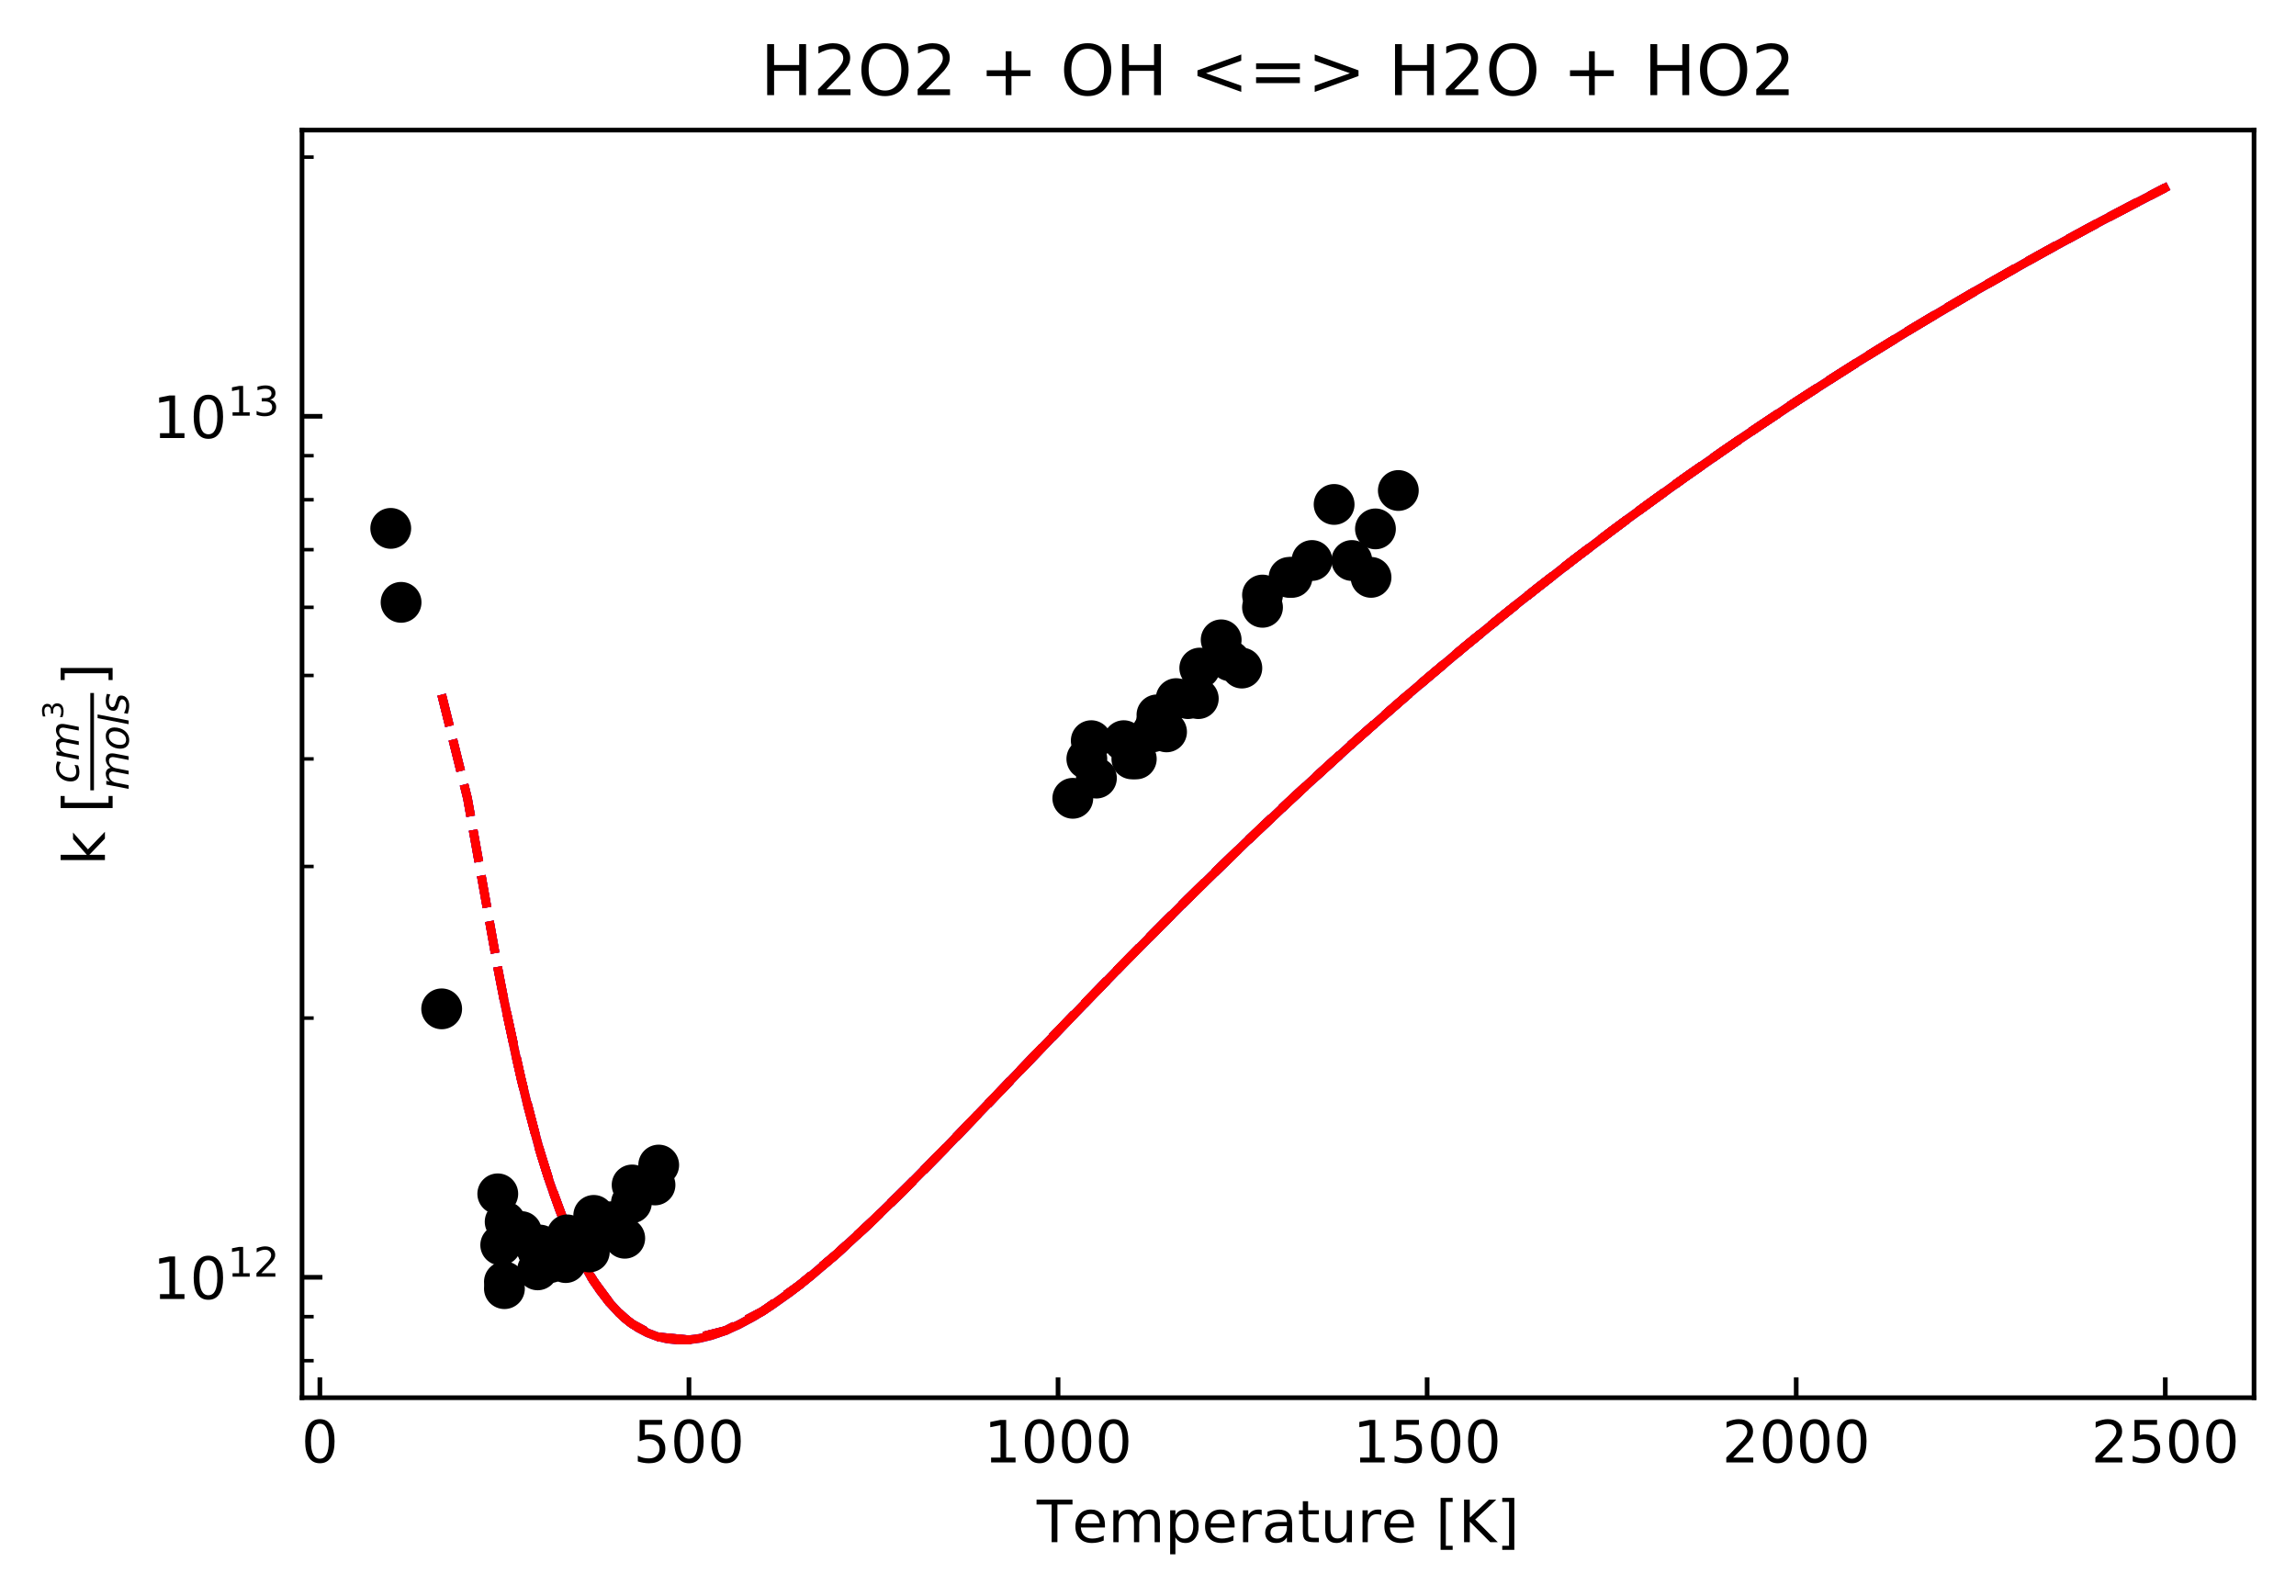 <?xml version="1.0" encoding="utf-8" standalone="no"?>
<!DOCTYPE svg PUBLIC "-//W3C//DTD SVG 1.1//EN"
  "http://www.w3.org/Graphics/SVG/1.1/DTD/svg11.dtd">
<!-- Created with matplotlib (https://matplotlib.org/) -->
<svg height="273.814pt" version="1.1" viewBox="0 0 393.8 273.814" width="393.8pt" xmlns="http://www.w3.org/2000/svg" xmlns:xlink="http://www.w3.org/1999/xlink">
 <defs>
  <style type="text/css">
*{stroke-linecap:butt;stroke-linejoin:round;}
  </style>
 </defs>
 <g id="figure_1">
  <g id="patch_1">
   <path d="M 0 273.814 
L 393.8 273.814 
L 393.8 0 
L 0 0 
z
" style="fill:#ffffff;"/>
  </g>
  <g id="axes_1">
   <g id="patch_2">
    <path d="M 51.8 239.758 
L 386.6 239.758 
L 386.6 22.318 
L 51.8 22.318 
z
" style="fill:#ffffff;"/>
   </g>
   <g id="matplotlib.axis_1">
    <g id="xtick_1">
     <g id="line2d_1">
      <defs>
       <path d="M 0 0 
L 0 -3.5 
" id="m311d102922" style="stroke:#000000;stroke-width:0.8;"/>
      </defs>
      <g>
       <use style="stroke:#000000;stroke-width:0.8;" x="54.864" xlink:href="#m311d102922" y="239.758"/>
      </g>
     </g>
     <g id="text_1">
      <!-- 0 -->
      <defs>
       <path d="M 31.781 66.406 
Q 24.172 66.406 20.328 58.906 
Q 16.5 51.422 16.5 36.375 
Q 16.5 21.391 20.328 13.891 
Q 24.172 6.391 31.781 6.391 
Q 39.453 6.391 43.281 13.891 
Q 47.125 21.391 47.125 36.375 
Q 47.125 51.422 43.281 58.906 
Q 39.453 66.406 31.781 66.406 
z
M 31.781 74.219 
Q 44.047 74.219 50.516 64.516 
Q 56.984 54.828 56.984 36.375 
Q 56.984 17.969 50.516 8.266 
Q 44.047 -1.422 31.781 -1.422 
Q 19.531 -1.422 13.062 8.266 
Q 6.594 17.969 6.594 36.375 
Q 6.594 54.828 13.062 64.516 
Q 19.531 74.219 31.781 74.219 
z
" id="DejaVuSans-48"/>
      </defs>
      <g transform="translate(51.683 250.857)scale(0.1 -0.1)">
       <use xlink:href="#DejaVuSans-48"/>
      </g>
     </g>
    </g>
    <g id="xtick_2">
     <g id="line2d_2">
      <g>
       <use style="stroke:#000000;stroke-width:0.8;" x="118.167" xlink:href="#m311d102922" y="239.758"/>
      </g>
     </g>
     <g id="text_2">
      <!-- 500 -->
      <defs>
       <path d="M 10.797 72.906 
L 49.516 72.906 
L 49.516 64.594 
L 19.828 64.594 
L 19.828 46.734 
Q 21.969 47.469 24.109 47.828 
Q 26.266 48.188 28.422 48.188 
Q 40.625 48.188 47.75 41.5 
Q 54.891 34.812 54.891 23.391 
Q 54.891 11.625 47.562 5.094 
Q 40.234 -1.422 26.906 -1.422 
Q 22.312 -1.422 17.547 -0.641 
Q 12.797 0.141 7.719 1.703 
L 7.719 11.625 
Q 12.109 9.234 16.797 8.062 
Q 21.484 6.891 26.703 6.891 
Q 35.156 6.891 40.078 11.328 
Q 45.016 15.766 45.016 23.391 
Q 45.016 31 40.078 35.438 
Q 35.156 39.891 26.703 39.891 
Q 22.75 39.891 18.812 39.016 
Q 14.891 38.141 10.797 36.281 
z
" id="DejaVuSans-53"/>
      </defs>
      <g transform="translate(108.624 250.857)scale(0.1 -0.1)">
       <use xlink:href="#DejaVuSans-53"/>
       <use x="63.623" xlink:href="#DejaVuSans-48"/>
       <use x="127.246" xlink:href="#DejaVuSans-48"/>
      </g>
     </g>
    </g>
    <g id="xtick_3">
     <g id="line2d_3">
      <g>
       <use style="stroke:#000000;stroke-width:0.8;" x="181.471" xlink:href="#m311d102922" y="239.758"/>
      </g>
     </g>
     <g id="text_3">
      <!-- 1000 -->
      <defs>
       <path d="M 12.406 8.297 
L 28.516 8.297 
L 28.516 63.922 
L 10.984 60.406 
L 10.984 69.391 
L 28.422 72.906 
L 38.281 72.906 
L 38.281 8.297 
L 54.391 8.297 
L 54.391 0 
L 12.406 0 
z
" id="DejaVuSans-49"/>
      </defs>
      <g transform="translate(168.746 250.857)scale(0.1 -0.1)">
       <use xlink:href="#DejaVuSans-49"/>
       <use x="63.623" xlink:href="#DejaVuSans-48"/>
       <use x="127.246" xlink:href="#DejaVuSans-48"/>
       <use x="190.869" xlink:href="#DejaVuSans-48"/>
      </g>
     </g>
    </g>
    <g id="xtick_4">
     <g id="line2d_4">
      <g>
       <use style="stroke:#000000;stroke-width:0.8;" x="244.775" xlink:href="#m311d102922" y="239.758"/>
      </g>
     </g>
     <g id="text_4">
      <!-- 1500 -->
      <g transform="translate(232.05 250.857)scale(0.1 -0.1)">
       <use xlink:href="#DejaVuSans-49"/>
       <use x="63.623" xlink:href="#DejaVuSans-53"/>
       <use x="127.246" xlink:href="#DejaVuSans-48"/>
       <use x="190.869" xlink:href="#DejaVuSans-48"/>
      </g>
     </g>
    </g>
    <g id="xtick_5">
     <g id="line2d_5">
      <g>
       <use style="stroke:#000000;stroke-width:0.8;" x="308.078" xlink:href="#m311d102922" y="239.758"/>
      </g>
     </g>
     <g id="text_5">
      <!-- 2000 -->
      <defs>
       <path d="M 19.188 8.297 
L 53.609 8.297 
L 53.609 0 
L 7.328 0 
L 7.328 8.297 
Q 12.938 14.109 22.625 23.891 
Q 32.328 33.688 34.812 36.531 
Q 39.547 41.844 41.422 45.531 
Q 43.312 49.219 43.312 52.781 
Q 43.312 58.594 39.234 62.25 
Q 35.156 65.922 28.609 65.922 
Q 23.969 65.922 18.812 64.312 
Q 13.672 62.703 7.812 59.422 
L 7.812 69.391 
Q 13.766 71.781 18.938 73 
Q 24.125 74.219 28.422 74.219 
Q 39.75 74.219 46.484 68.547 
Q 53.219 62.891 53.219 53.422 
Q 53.219 48.922 51.531 44.891 
Q 49.859 40.875 45.406 35.406 
Q 44.188 33.984 37.641 27.219 
Q 31.109 20.453 19.188 8.297 
z
" id="DejaVuSans-50"/>
      </defs>
      <g transform="translate(295.353 250.857)scale(0.1 -0.1)">
       <use xlink:href="#DejaVuSans-50"/>
       <use x="63.623" xlink:href="#DejaVuSans-48"/>
       <use x="127.246" xlink:href="#DejaVuSans-48"/>
       <use x="190.869" xlink:href="#DejaVuSans-48"/>
      </g>
     </g>
    </g>
    <g id="xtick_6">
     <g id="line2d_6">
      <g>
       <use style="stroke:#000000;stroke-width:0.8;" x="371.382" xlink:href="#m311d102922" y="239.758"/>
      </g>
     </g>
     <g id="text_6">
      <!-- 2500 -->
      <g transform="translate(358.657 250.857)scale(0.1 -0.1)">
       <use xlink:href="#DejaVuSans-50"/>
       <use x="63.623" xlink:href="#DejaVuSans-53"/>
       <use x="127.246" xlink:href="#DejaVuSans-48"/>
       <use x="190.869" xlink:href="#DejaVuSans-48"/>
      </g>
     </g>
    </g>
    <g id="text_7">
     <!-- Temperature [K] -->
     <defs>
      <path d="M -0.297 72.906 
L 61.375 72.906 
L 61.375 64.594 
L 35.5 64.594 
L 35.5 0 
L 25.594 0 
L 25.594 64.594 
L -0.297 64.594 
z
" id="DejaVuSans-84"/>
      <path d="M 56.203 29.594 
L 56.203 25.203 
L 14.891 25.203 
Q 15.484 15.922 20.484 11.062 
Q 25.484 6.203 34.422 6.203 
Q 39.594 6.203 44.453 7.469 
Q 49.312 8.734 54.109 11.281 
L 54.109 2.781 
Q 49.266 0.734 44.188 -0.344 
Q 39.109 -1.422 33.891 -1.422 
Q 20.797 -1.422 13.156 6.188 
Q 5.516 13.812 5.516 26.812 
Q 5.516 40.234 12.766 48.109 
Q 20.016 56 32.328 56 
Q 43.359 56 49.781 48.891 
Q 56.203 41.797 56.203 29.594 
z
M 47.219 32.234 
Q 47.125 39.594 43.094 43.984 
Q 39.062 48.391 32.422 48.391 
Q 24.906 48.391 20.391 44.141 
Q 15.875 39.891 15.188 32.172 
z
" id="DejaVuSans-101"/>
      <path d="M 52 44.188 
Q 55.375 50.25 60.062 53.125 
Q 64.75 56 71.094 56 
Q 79.641 56 84.281 50.016 
Q 88.922 44.047 88.922 33.016 
L 88.922 0 
L 79.891 0 
L 79.891 32.719 
Q 79.891 40.578 77.094 44.375 
Q 74.312 48.188 68.609 48.188 
Q 61.625 48.188 57.562 43.547 
Q 53.516 38.922 53.516 30.906 
L 53.516 0 
L 44.484 0 
L 44.484 32.719 
Q 44.484 40.625 41.703 44.406 
Q 38.922 48.188 33.109 48.188 
Q 26.219 48.188 22.156 43.531 
Q 18.109 38.875 18.109 30.906 
L 18.109 0 
L 9.078 0 
L 9.078 54.688 
L 18.109 54.688 
L 18.109 46.188 
Q 21.188 51.219 25.484 53.609 
Q 29.781 56 35.688 56 
Q 41.656 56 45.828 52.969 
Q 50 49.953 52 44.188 
z
" id="DejaVuSans-109"/>
      <path d="M 18.109 8.203 
L 18.109 -20.797 
L 9.078 -20.797 
L 9.078 54.688 
L 18.109 54.688 
L 18.109 46.391 
Q 20.953 51.266 25.266 53.625 
Q 29.594 56 35.594 56 
Q 45.562 56 51.781 48.094 
Q 58.016 40.188 58.016 27.297 
Q 58.016 14.406 51.781 6.484 
Q 45.562 -1.422 35.594 -1.422 
Q 29.594 -1.422 25.266 0.953 
Q 20.953 3.328 18.109 8.203 
z
M 48.688 27.297 
Q 48.688 37.203 44.609 42.844 
Q 40.531 48.484 33.406 48.484 
Q 26.266 48.484 22.188 42.844 
Q 18.109 37.203 18.109 27.297 
Q 18.109 17.391 22.188 11.75 
Q 26.266 6.109 33.406 6.109 
Q 40.531 6.109 44.609 11.75 
Q 48.688 17.391 48.688 27.297 
z
" id="DejaVuSans-112"/>
      <path d="M 41.109 46.297 
Q 39.594 47.172 37.812 47.578 
Q 36.031 48 33.891 48 
Q 26.266 48 22.188 43.047 
Q 18.109 38.094 18.109 28.812 
L 18.109 0 
L 9.078 0 
L 9.078 54.688 
L 18.109 54.688 
L 18.109 46.188 
Q 20.953 51.172 25.484 53.578 
Q 30.031 56 36.531 56 
Q 37.453 56 38.578 55.875 
Q 39.703 55.766 41.062 55.516 
z
" id="DejaVuSans-114"/>
      <path d="M 34.281 27.484 
Q 23.391 27.484 19.188 25 
Q 14.984 22.516 14.984 16.5 
Q 14.984 11.719 18.141 8.906 
Q 21.297 6.109 26.703 6.109 
Q 34.188 6.109 38.703 11.406 
Q 43.219 16.703 43.219 25.484 
L 43.219 27.484 
z
M 52.203 31.203 
L 52.203 0 
L 43.219 0 
L 43.219 8.297 
Q 40.141 3.328 35.547 0.953 
Q 30.953 -1.422 24.312 -1.422 
Q 15.922 -1.422 10.953 3.297 
Q 6 8.016 6 15.922 
Q 6 25.141 12.172 29.828 
Q 18.359 34.516 30.609 34.516 
L 43.219 34.516 
L 43.219 35.406 
Q 43.219 41.609 39.141 45 
Q 35.062 48.391 27.688 48.391 
Q 23 48.391 18.547 47.266 
Q 14.109 46.141 10.016 43.891 
L 10.016 52.203 
Q 14.938 54.109 19.578 55.047 
Q 24.219 56 28.609 56 
Q 40.484 56 46.344 49.844 
Q 52.203 43.703 52.203 31.203 
z
" id="DejaVuSans-97"/>
      <path d="M 18.312 70.219 
L 18.312 54.688 
L 36.812 54.688 
L 36.812 47.703 
L 18.312 47.703 
L 18.312 18.016 
Q 18.312 11.328 20.141 9.422 
Q 21.969 7.516 27.594 7.516 
L 36.812 7.516 
L 36.812 0 
L 27.594 0 
Q 17.188 0 13.234 3.875 
Q 9.281 7.766 9.281 18.016 
L 9.281 47.703 
L 2.688 47.703 
L 2.688 54.688 
L 9.281 54.688 
L 9.281 70.219 
z
" id="DejaVuSans-116"/>
      <path d="M 8.5 21.578 
L 8.5 54.688 
L 17.484 54.688 
L 17.484 21.922 
Q 17.484 14.156 20.5 10.266 
Q 23.531 6.391 29.594 6.391 
Q 36.859 6.391 41.078 11.031 
Q 45.312 15.672 45.312 23.688 
L 45.312 54.688 
L 54.297 54.688 
L 54.297 0 
L 45.312 0 
L 45.312 8.406 
Q 42.047 3.422 37.719 1 
Q 33.406 -1.422 27.688 -1.422 
Q 18.266 -1.422 13.375 4.438 
Q 8.5 10.297 8.5 21.578 
z
M 31.109 56 
z
" id="DejaVuSans-117"/>
      <path id="DejaVuSans-32"/>
      <path d="M 8.594 75.984 
L 29.297 75.984 
L 29.297 69 
L 17.578 69 
L 17.578 -6.203 
L 29.297 -6.203 
L 29.297 -13.188 
L 8.594 -13.188 
z
" id="DejaVuSans-91"/>
      <path d="M 9.812 72.906 
L 19.672 72.906 
L 19.672 42.094 
L 52.391 72.906 
L 65.094 72.906 
L 28.906 38.922 
L 67.672 0 
L 54.688 0 
L 19.672 35.109 
L 19.672 0 
L 9.812 0 
z
" id="DejaVuSans-75"/>
      <path d="M 30.422 75.984 
L 30.422 -13.188 
L 9.719 -13.188 
L 9.719 -6.203 
L 21.391 -6.203 
L 21.391 69 
L 9.719 69 
L 9.719 75.984 
z
" id="DejaVuSans-93"/>
     </defs>
     <g transform="translate(177.813 264.535)scale(0.1 -0.1)">
      <use xlink:href="#DejaVuSans-84"/>
      <use x="60.818" xlink:href="#DejaVuSans-101"/>
      <use x="122.342" xlink:href="#DejaVuSans-109"/>
      <use x="219.754" xlink:href="#DejaVuSans-112"/>
      <use x="283.23" xlink:href="#DejaVuSans-101"/>
      <use x="344.754" xlink:href="#DejaVuSans-114"/>
      <use x="385.867" xlink:href="#DejaVuSans-97"/>
      <use x="447.146" xlink:href="#DejaVuSans-116"/>
      <use x="486.355" xlink:href="#DejaVuSans-117"/>
      <use x="549.734" xlink:href="#DejaVuSans-114"/>
      <use x="590.816" xlink:href="#DejaVuSans-101"/>
      <use x="652.34" xlink:href="#DejaVuSans-32"/>
      <use x="684.127" xlink:href="#DejaVuSans-91"/>
      <use x="723.141" xlink:href="#DejaVuSans-75"/>
      <use x="788.717" xlink:href="#DejaVuSans-93"/>
     </g>
    </g>
   </g>
   <g id="matplotlib.axis_2">
    <g id="ytick_1">
     <g id="line2d_7">
      <defs>
       <path d="M 0 0 
L 3.5 0 
" id="mb0c12d0e7c" style="stroke:#000000;stroke-width:0.8;"/>
      </defs>
      <g>
       <use style="stroke:#000000;stroke-width:0.8;" x="51.8" xlink:href="#mb0c12d0e7c" y="219.096"/>
      </g>
     </g>
     <g id="text_8">
      <!-- $\mathdefault{10^{12}}$ -->
      <g transform="translate(26.2 222.895)scale(0.1 -0.1)">
       <use transform="translate(0 0.766)" xlink:href="#DejaVuSans-49"/>
       <use transform="translate(63.623 0.766)" xlink:href="#DejaVuSans-48"/>
       <use transform="translate(128.203 39.047)scale(0.7)" xlink:href="#DejaVuSans-49"/>
       <use transform="translate(172.739 39.047)scale(0.7)" xlink:href="#DejaVuSans-50"/>
      </g>
     </g>
    </g>
    <g id="ytick_2">
     <g id="line2d_8">
      <g>
       <use style="stroke:#000000;stroke-width:0.8;" x="51.8" xlink:href="#mb0c12d0e7c" y="71.41"/>
      </g>
     </g>
     <g id="text_9">
      <!-- $\mathdefault{10^{13}}$ -->
      <defs>
       <path d="M 40.578 39.312 
Q 47.656 37.797 51.625 33 
Q 55.609 28.219 55.609 21.188 
Q 55.609 10.406 48.188 4.484 
Q 40.766 -1.422 27.094 -1.422 
Q 22.516 -1.422 17.656 -0.516 
Q 12.797 0.391 7.625 2.203 
L 7.625 11.719 
Q 11.719 9.328 16.594 8.109 
Q 21.484 6.891 26.812 6.891 
Q 36.078 6.891 40.938 10.547 
Q 45.797 14.203 45.797 21.188 
Q 45.797 27.641 41.281 31.266 
Q 36.766 34.906 28.719 34.906 
L 20.219 34.906 
L 20.219 43.016 
L 29.109 43.016 
Q 36.375 43.016 40.234 45.922 
Q 44.094 48.828 44.094 54.297 
Q 44.094 59.906 40.109 62.906 
Q 36.141 65.922 28.719 65.922 
Q 24.656 65.922 20.016 65.031 
Q 15.375 64.156 9.812 62.312 
L 9.812 71.094 
Q 15.438 72.656 20.344 73.438 
Q 25.25 74.219 29.594 74.219 
Q 40.828 74.219 47.359 69.109 
Q 53.906 64.016 53.906 55.328 
Q 53.906 49.266 50.438 45.094 
Q 46.969 40.922 40.578 39.312 
z
" id="DejaVuSans-51"/>
      </defs>
      <g transform="translate(26.2 75.21)scale(0.1 -0.1)">
       <use transform="translate(0 0.766)" xlink:href="#DejaVuSans-49"/>
       <use transform="translate(63.623 0.766)" xlink:href="#DejaVuSans-48"/>
       <use transform="translate(128.203 39.047)scale(0.7)" xlink:href="#DejaVuSans-49"/>
       <use transform="translate(172.739 39.047)scale(0.7)" xlink:href="#DejaVuSans-51"/>
      </g>
     </g>
    </g>
    <g id="ytick_3">
     <g id="line2d_9">
      <defs>
       <path d="M 0 0 
L 2 0 
" id="m073482a9e8" style="stroke:#000000;stroke-width:0.6;"/>
      </defs>
      <g>
       <use style="stroke:#000000;stroke-width:0.6;" x="51.8" xlink:href="#m073482a9e8" y="233.408"/>
      </g>
     </g>
    </g>
    <g id="ytick_4">
     <g id="line2d_10">
      <g>
       <use style="stroke:#000000;stroke-width:0.6;" x="51.8" xlink:href="#m073482a9e8" y="225.853"/>
      </g>
     </g>
    </g>
    <g id="ytick_5">
     <g id="line2d_11">
      <g>
       <use style="stroke:#000000;stroke-width:0.6;" x="51.8" xlink:href="#m073482a9e8" y="174.638"/>
      </g>
     </g>
    </g>
    <g id="ytick_6">
     <g id="line2d_12">
      <g>
       <use style="stroke:#000000;stroke-width:0.6;" x="51.8" xlink:href="#m073482a9e8" y="148.632"/>
      </g>
     </g>
    </g>
    <g id="ytick_7">
     <g id="line2d_13">
      <g>
       <use style="stroke:#000000;stroke-width:0.6;" x="51.8" xlink:href="#m073482a9e8" y="130.18"/>
      </g>
     </g>
    </g>
    <g id="ytick_8">
     <g id="line2d_14">
      <g>
       <use style="stroke:#000000;stroke-width:0.6;" x="51.8" xlink:href="#m073482a9e8" y="115.868"/>
      </g>
     </g>
    </g>
    <g id="ytick_9">
     <g id="line2d_15">
      <g>
       <use style="stroke:#000000;stroke-width:0.6;" x="51.8" xlink:href="#m073482a9e8" y="104.174"/>
      </g>
     </g>
    </g>
    <g id="ytick_10">
     <g id="line2d_16">
      <g>
       <use style="stroke:#000000;stroke-width:0.6;" x="51.8" xlink:href="#m073482a9e8" y="94.287"/>
      </g>
     </g>
    </g>
    <g id="ytick_11">
     <g id="line2d_17">
      <g>
       <use style="stroke:#000000;stroke-width:0.6;" x="51.8" xlink:href="#m073482a9e8" y="85.723"/>
      </g>
     </g>
    </g>
    <g id="ytick_12">
     <g id="line2d_18">
      <g>
       <use style="stroke:#000000;stroke-width:0.6;" x="51.8" xlink:href="#m073482a9e8" y="78.168"/>
      </g>
     </g>
    </g>
    <g id="ytick_13">
     <g id="line2d_19">
      <g>
       <use style="stroke:#000000;stroke-width:0.6;" x="51.8" xlink:href="#m073482a9e8" y="26.953"/>
      </g>
     </g>
    </g>
    <g id="text_10">
     <!-- k [$\frac{cm^3}{{mol s}}$] -->
     <defs>
      <path d="M 9.078 75.984 
L 18.109 75.984 
L 18.109 31.109 
L 44.922 54.688 
L 56.391 54.688 
L 27.391 29.109 
L 57.625 0 
L 45.906 0 
L 18.109 26.703 
L 18.109 0 
L 9.078 0 
z
" id="DejaVuSans-107"/>
      <path d="M 53.609 52.594 
L 51.812 43.703 
Q 48.578 46.047 44.938 47.219 
Q 41.312 48.391 37.406 48.391 
Q 33.109 48.391 29.219 46.875 
Q 25.344 45.359 22.703 42.578 
Q 18.5 38.328 16.203 32.609 
Q 13.922 26.906 13.922 20.797 
Q 13.922 13.422 17.609 9.812 
Q 21.297 6.203 28.812 6.203 
Q 32.516 6.203 36.688 7.328 
Q 40.875 8.453 45.406 10.688 
L 43.703 1.812 
Q 39.797 0.203 35.672 -0.609 
Q 31.547 -1.422 27.203 -1.422 
Q 16.312 -1.422 10.453 4.016 
Q 4.594 9.469 4.594 19.578 
Q 4.594 28.078 7.641 35.234 
Q 10.688 42.391 16.703 48.094 
Q 20.797 52 26.312 54 
Q 31.844 56 38.375 56 
Q 42.188 56 45.938 55.141 
Q 49.703 54.297 53.609 52.594 
z
" id="DejaVuSans-Oblique-99"/>
      <path d="M 89.797 33.016 
L 83.406 0 
L 74.422 0 
L 80.719 32.719 
Q 81.109 34.812 81.297 36.328 
Q 81.5 37.844 81.5 38.922 
Q 81.5 43.312 79.047 45.75 
Q 76.609 48.188 72.219 48.188 
Q 65.672 48.188 60.547 43.281 
Q 55.422 38.375 53.906 30.516 
L 47.906 0 
L 38.922 0 
L 45.312 32.719 
Q 45.703 34.516 45.891 36.047 
Q 46.094 37.594 46.094 38.812 
Q 46.094 43.266 43.656 45.719 
Q 41.219 48.188 36.922 48.188 
Q 30.281 48.188 25.141 43.281 
Q 20.016 38.375 18.5 30.516 
L 12.5 0 
L 3.516 0 
L 14.203 54.688 
L 23.188 54.688 
L 21.484 46.188 
Q 25.141 50.984 30.047 53.484 
Q 34.969 56 40.578 56 
Q 46.531 56 50.359 52.875 
Q 54.203 49.75 54.984 44.188 
Q 59.078 49.953 64.469 52.969 
Q 69.875 56 75.875 56 
Q 82.906 56 86.734 51.953 
Q 90.578 47.906 90.578 40.484 
Q 90.578 38.875 90.375 36.938 
Q 90.188 35.016 89.797 33.016 
z
" id="DejaVuSans-Oblique-109"/>
      <path d="M 25.391 -1.422 
Q 15.766 -1.422 10.172 4.516 
Q 4.594 10.453 4.594 20.703 
Q 4.594 26.656 6.516 32.828 
Q 8.453 39.016 11.531 43.219 
Q 16.359 49.75 22.312 52.875 
Q 28.266 56 35.797 56 
Q 45.125 56 50.859 50.188 
Q 56.594 44.391 56.594 35.016 
Q 56.594 28.516 54.688 22.062 
Q 52.781 15.625 49.703 11.375 
Q 44.922 4.828 38.969 1.703 
Q 33.016 -1.422 25.391 -1.422 
z
M 13.922 21 
Q 13.922 13.578 17.016 9.891 
Q 20.125 6.203 26.422 6.203 
Q 35.453 6.203 41.375 14.078 
Q 47.312 21.969 47.312 34.078 
Q 47.312 41.156 44.141 44.766 
Q 40.969 48.391 34.812 48.391 
Q 29.734 48.391 25.781 46.016 
Q 21.828 43.656 18.703 38.812 
Q 16.406 35.203 15.156 30.562 
Q 13.922 25.922 13.922 21 
z
" id="DejaVuSans-Oblique-111"/>
      <path d="M 18.312 75.984 
L 27.297 75.984 
L 12.5 0 
L 3.516 0 
z
" id="DejaVuSans-Oblique-108"/>
      <path d="M 50 53.078 
L 48.297 44.578 
Q 44.734 46.531 40.766 47.5 
Q 36.812 48.484 32.625 48.484 
Q 25.531 48.484 21.453 46.062 
Q 17.391 43.656 17.391 39.5 
Q 17.391 34.672 26.859 32.078 
Q 27.594 31.891 27.938 31.781 
L 30.812 30.906 
Q 39.797 28.422 42.797 25.688 
Q 45.797 22.953 45.797 18.219 
Q 45.797 9.516 38.891 4.047 
Q 31.984 -1.422 20.797 -1.422 
Q 16.453 -1.422 11.672 -0.578 
Q 6.891 0.25 1.125 2 
L 2.875 11.281 
Q 7.812 8.734 12.594 7.422 
Q 17.391 6.109 21.781 6.109 
Q 28.375 6.109 32.5 8.938 
Q 36.625 11.766 36.625 16.109 
Q 36.625 20.797 25.781 23.688 
L 24.859 23.922 
L 21.781 24.703 
Q 14.938 26.516 11.766 29.469 
Q 8.594 32.422 8.594 37.016 
Q 8.594 45.75 15.156 50.875 
Q 21.734 56 33.016 56 
Q 37.453 56 41.672 55.266 
Q 45.906 54.547 50 53.078 
z
" id="DejaVuSans-Oblique-115"/>
     </defs>
     <g transform="translate(18 148.438)rotate(-90)scale(0.1 -0.1)">
      <use transform="translate(0 0.044)" xlink:href="#DejaVuSans-107"/>
      <use transform="translate(57.91 0.044)" xlink:href="#DejaVuSans-32"/>
      <use transform="translate(89.697 0.044)" xlink:href="#DejaVuSans-91"/>
      <use transform="translate(140.711 44.836)scale(0.7)" xlink:href="#DejaVuSans-Oblique-99"/>
      <use transform="translate(179.197 44.836)scale(0.7)" xlink:href="#DejaVuSans-Oblique-109"/>
      <use transform="translate(250.641 71.633)scale(0.49)" xlink:href="#DejaVuSans-51"/>
      <use transform="translate(128.711 -40.598)scale(0.7)" xlink:href="#DejaVuSans-Oblique-109"/>
      <use transform="translate(196.899 -40.598)scale(0.7)" xlink:href="#DejaVuSans-Oblique-111"/>
      <use transform="translate(239.727 -40.598)scale(0.7)" xlink:href="#DejaVuSans-Oblique-108"/>
      <use transform="translate(259.175 -40.598)scale(0.7)" xlink:href="#DejaVuSans-Oblique-115"/>
      <use transform="translate(308.145 0.044)" xlink:href="#DejaVuSans-93"/>
      <path d="M 128.711 18.841 
L 128.711 25.091 
L 295.645 25.091 
L 295.645 18.841 
L 128.711 18.841 
z
"/>
     </g>
    </g>
   </g>
   <g id="line2d_20">
    <path clip-path="url(#p113ed681ef)" d="M 86.516 171.874 
L 88.668 182.01 
L 90.567 189.943 
L 92.466 196.943 
L 94.239 202.676 
L 96.011 207.687 
L 97.784 212.033 
L 99.556 215.77 
L 101.202 218.743 
L 102.848 221.278 
L 104.494 223.414 
L 106.14 225.188 
L 107.786 226.631 
L 109.432 227.774 
L 111.077 228.643 
L 112.723 229.264 
L 114.369 229.66 
L 116.142 229.857 
L 118.041 229.83 
L 119.94 229.583 
L 121.966 229.101 
L 124.245 228.32 
L 126.65 227.255 
L 129.309 225.828 
L 132.221 224.006 
L 135.513 221.674 
L 139.184 218.791 
L 143.362 215.221 
L 148.3 210.697 
L 154.251 204.931 
L 162.1 196.991 
L 175.521 183.04 
L 192.486 165.486 
L 203.627 154.286 
L 213.629 144.541 
L 223.251 135.474 
L 232.62 126.949 
L 241.863 118.837 
L 251.105 111.018 
L 260.347 103.488 
L 269.716 96.142 
L 279.212 88.982 
L 288.707 82.099 
L 298.456 75.309 
L 308.331 68.704 
L 318.333 62.282 
L 328.589 55.962 
L 338.97 49.824 
L 349.605 43.795 
L 360.494 37.876 
L 371.255 32.267 
L 371.255 32.267 
" style="fill:none;stroke:#0000ff;stroke-linecap:square;stroke-width:1.5;"/>
   </g>
   <g id="line2d_21">
    <path clip-path="url(#p113ed681ef)" d="M 75.754 119.158 
L 80.185 136.959 
L 85.376 166.036 
L 85.883 168.669 
L 86.516 171.873 
L 86.516 171.873 
L 86.516 171.873 
L 86.642 172.502 
L 89.428 185.297 
L 92.086 195.616 
L 92.213 196.062 
L 92.34 196.504 
L 92.593 197.377 
L 92.846 198.235 
L 94.365 203.057 
L 97.024 210.248 
L 97.277 210.856 
L 97.91 212.32 
L 99.176 215.018 
L 101.076 218.53 
L 101.835 219.767 
L 104.747 223.71 
L 105.507 224.546 
L 107.153 226.113 
L 108.292 227.013 
L 108.419 227.104 
L 111.837 228.959 
L 112.344 229.142 
L 112.977 229.339 
L 118.167 229.82 
L 118.167 229.82 
L 124.498 228.219 
L 124.498 228.219 
L 130.828 224.908 
L 137.159 220.415 
L 143.489 215.108 
L 149.819 209.252 
L 156.15 203.037 
L 162.48 196.6 
L 168.81 190.042 
L 168.81 190.042 
L 175.141 183.436 
L 181.471 176.838 
L 181.471 176.838 
L 184.003 174.21 
L 186.409 171.722 
L 187.168 170.938 
L 187.801 170.286 
L 188.055 170.026 
L 192.739 165.228 
L 194.132 163.811 
L 194.132 163.811 
L 194.891 163.04 
L 197.677 160.226 
L 198.31 159.59 
L 198.436 159.462 
L 200.082 157.813 
L 200.462 157.433 
L 201.728 156.171 
L 203.754 154.161 
L 205.526 152.412 
L 205.78 152.163 
L 206.792 151.168 
L 209.451 148.573 
L 210.971 147.1 
L 212.996 145.148 
L 213.123 145.027 
L 216.541 141.764 
L 216.541 141.764 
L 219.453 139.016 
L 221.099 137.475 
L 221.606 137.003 
L 225.024 133.838 
L 225.784 133.14 
L 228.822 130.368 
L 231.861 127.629 
L 232.114 127.402 
L 235.153 124.697 
L 235.912 124.025 
L 238.444 121.802 
L 239.837 120.589 
L 244.775 116.341 
L 244.775 116.341 
L 251.105 111.018 
L 257.435 105.829 
L 263.766 100.774 
L 270.096 95.85 
L 276.426 91.053 
L 282.757 86.381 
L 289.087 81.829 
L 295.418 77.396 
L 301.748 73.077 
L 308.078 68.87 
L 308.078 68.87 
L 314.409 64.77 
L 320.739 60.775 
L 327.069 56.881 
L 333.4 53.086 
L 339.73 49.385 
L 346.06 45.776 
L 352.391 42.256 
L 358.721 38.822 
L 365.051 35.472 
L 371.382 32.202 
L 371.382 32.202 
" style="fill:none;stroke:#0000ff;stroke-dasharray:5.55,2.4;stroke-dashoffset:0;stroke-width:1.5;"/>
   </g>
   <g id="line2d_22">
    <path clip-path="url(#p113ed681ef)" d="M 75.754 119.158 
L 80.185 136.959 
L 85.376 166.037 
L 85.883 168.669 
L 86.516 171.874 
L 86.516 171.874 
L 86.516 171.874 
L 86.642 172.503 
L 89.428 185.297 
L 92.086 195.616 
L 92.213 196.063 
L 92.34 196.505 
L 92.593 197.378 
L 92.846 198.235 
L 94.365 203.057 
L 97.024 210.249 
L 97.277 210.857 
L 97.91 212.32 
L 99.176 215.018 
L 101.076 218.53 
L 101.835 219.768 
L 104.747 223.71 
L 105.507 224.547 
L 107.153 226.113 
L 108.292 227.014 
L 108.419 227.105 
L 111.837 228.96 
L 112.344 229.142 
L 112.977 229.34 
L 118.167 229.821 
L 118.167 229.821 
L 124.498 228.219 
L 124.498 228.219 
L 130.828 224.909 
L 137.159 220.415 
L 143.489 215.109 
L 149.819 209.253 
L 156.15 203.038 
L 162.48 196.601 
L 168.81 190.043 
L 168.81 190.043 
L 175.141 183.437 
L 181.471 176.838 
L 181.471 176.838 
L 184.003 174.21 
L 186.409 171.723 
L 187.168 170.939 
L 187.801 170.287 
L 188.055 170.026 
L 192.739 165.228 
L 194.132 163.812 
L 194.132 163.812 
L 194.891 163.041 
L 197.677 160.227 
L 198.31 159.59 
L 198.436 159.463 
L 200.082 157.813 
L 200.462 157.434 
L 201.728 156.171 
L 203.754 154.161 
L 205.526 152.412 
L 205.78 152.163 
L 206.792 151.169 
L 209.451 148.574 
L 210.971 147.101 
L 212.996 145.149 
L 213.123 145.027 
L 216.541 141.765 
L 216.541 141.765 
L 219.453 139.016 
L 221.099 137.475 
L 221.606 137.003 
L 225.024 133.838 
L 225.784 133.141 
L 228.822 130.369 
L 231.861 127.629 
L 232.114 127.402 
L 235.153 124.697 
L 235.912 124.026 
L 238.444 121.803 
L 239.837 120.59 
L 244.775 116.342 
L 244.775 116.342 
L 251.105 111.018 
L 257.435 105.83 
L 263.766 100.775 
L 270.096 95.85 
L 276.426 91.054 
L 282.757 86.381 
L 289.087 81.83 
L 295.418 77.397 
L 301.748 73.078 
L 308.078 68.871 
L 308.078 68.871 
L 314.409 64.771 
L 320.739 60.776 
L 327.069 56.882 
L 333.4 53.086 
L 339.73 49.386 
L 346.06 45.777 
L 352.391 42.257 
L 358.721 38.823 
L 365.051 35.473 
L 371.382 32.202 
L 371.382 32.202 
" style="fill:none;stroke:#0000ff;stroke-dasharray:5.55,2.4;stroke-dashoffset:0;stroke-width:1.5;"/>
   </g>
   <g id="line2d_23">
    <path clip-path="url(#p113ed681ef)" d="M 86.516 171.874 
L 88.668 182.01 
L 90.567 189.943 
L 92.466 196.943 
L 94.239 202.676 
L 96.011 207.687 
L 97.784 212.033 
L 99.556 215.77 
L 101.202 218.743 
L 102.848 221.278 
L 104.494 223.414 
L 106.14 225.188 
L 107.786 226.631 
L 109.432 227.774 
L 111.077 228.643 
L 112.723 229.264 
L 114.369 229.66 
L 116.142 229.857 
L 118.041 229.83 
L 119.94 229.583 
L 121.966 229.101 
L 124.245 228.32 
L 126.65 227.255 
L 129.309 225.828 
L 132.221 224.006 
L 135.513 221.674 
L 139.184 218.791 
L 143.362 215.221 
L 148.3 210.697 
L 154.251 204.931 
L 162.1 196.991 
L 175.521 183.04 
L 192.486 165.486 
L 203.627 154.286 
L 213.629 144.541 
L 223.251 135.474 
L 232.62 126.949 
L 241.863 118.837 
L 251.105 111.018 
L 260.347 103.488 
L 269.716 96.142 
L 279.212 88.982 
L 288.707 82.099 
L 298.456 75.309 
L 308.331 68.704 
L 318.333 62.282 
L 328.589 55.962 
L 338.97 49.824 
L 349.605 43.795 
L 360.494 37.876 
L 371.255 32.267 
L 371.255 32.267 
" style="fill:none;stroke:#ff0000;stroke-linecap:square;stroke-width:1.5;"/>
   </g>
   <g id="line2d_24">
    <path clip-path="url(#p113ed681ef)" d="M 75.754 119.158 
L 80.185 136.959 
L 85.376 166.036 
L 85.883 168.669 
L 86.516 171.873 
L 86.516 171.873 
L 86.516 171.873 
L 86.642 172.502 
L 89.428 185.297 
L 92.086 195.616 
L 92.213 196.062 
L 92.34 196.504 
L 92.593 197.377 
L 92.846 198.235 
L 94.365 203.057 
L 97.024 210.248 
L 97.277 210.856 
L 97.91 212.32 
L 99.176 215.018 
L 101.076 218.53 
L 101.835 219.767 
L 104.747 223.71 
L 105.507 224.546 
L 107.153 226.113 
L 108.292 227.013 
L 108.419 227.104 
L 111.837 228.959 
L 112.344 229.142 
L 112.977 229.339 
L 118.167 229.82 
L 118.167 229.82 
L 124.498 228.219 
L 124.498 228.219 
L 130.828 224.908 
L 137.159 220.415 
L 143.489 215.108 
L 149.819 209.252 
L 156.15 203.037 
L 162.48 196.6 
L 168.81 190.042 
L 168.81 190.042 
L 175.141 183.436 
L 181.471 176.838 
L 181.471 176.838 
L 184.003 174.21 
L 186.409 171.722 
L 187.168 170.938 
L 187.801 170.286 
L 188.055 170.026 
L 192.739 165.228 
L 194.132 163.811 
L 194.132 163.811 
L 194.891 163.04 
L 197.677 160.226 
L 198.31 159.59 
L 198.436 159.462 
L 200.082 157.813 
L 200.462 157.433 
L 201.728 156.171 
L 203.754 154.161 
L 205.526 152.412 
L 205.78 152.163 
L 206.792 151.168 
L 209.451 148.573 
L 210.971 147.1 
L 212.996 145.148 
L 213.123 145.027 
L 216.541 141.764 
L 216.541 141.764 
L 219.453 139.016 
L 221.099 137.475 
L 221.606 137.003 
L 225.024 133.838 
L 225.784 133.14 
L 228.822 130.368 
L 231.861 127.629 
L 232.114 127.402 
L 235.153 124.697 
L 235.912 124.025 
L 238.444 121.802 
L 239.837 120.589 
L 244.775 116.341 
L 244.775 116.341 
L 251.105 111.018 
L 257.435 105.829 
L 263.766 100.774 
L 270.096 95.85 
L 276.426 91.053 
L 282.757 86.381 
L 289.087 81.829 
L 295.418 77.396 
L 301.748 73.077 
L 308.078 68.87 
L 308.078 68.87 
L 314.409 64.77 
L 320.739 60.775 
L 327.069 56.881 
L 333.4 53.086 
L 339.73 49.385 
L 346.06 45.776 
L 352.391 42.256 
L 358.721 38.822 
L 365.051 35.472 
L 371.382 32.202 
L 371.382 32.202 
" style="fill:none;stroke:#ff0000;stroke-dasharray:5.55,2.4;stroke-dashoffset:0;stroke-width:1.5;"/>
   </g>
   <g id="line2d_25">
    <path clip-path="url(#p113ed681ef)" d="M 75.754 119.158 
L 80.185 136.959 
L 85.376 166.037 
L 85.883 168.669 
L 86.516 171.874 
L 86.516 171.874 
L 86.516 171.874 
L 86.642 172.503 
L 89.428 185.297 
L 92.086 195.616 
L 92.213 196.063 
L 92.34 196.505 
L 92.593 197.378 
L 92.846 198.235 
L 94.365 203.057 
L 97.024 210.249 
L 97.277 210.857 
L 97.91 212.32 
L 99.176 215.018 
L 101.076 218.53 
L 101.835 219.768 
L 104.747 223.71 
L 105.507 224.547 
L 107.153 226.113 
L 108.292 227.014 
L 108.419 227.105 
L 111.837 228.96 
L 112.344 229.142 
L 112.977 229.34 
L 118.167 229.821 
L 118.167 229.821 
L 124.498 228.219 
L 124.498 228.219 
L 130.828 224.909 
L 137.159 220.415 
L 143.489 215.109 
L 149.819 209.253 
L 156.15 203.038 
L 162.48 196.601 
L 168.81 190.043 
L 168.81 190.043 
L 175.141 183.437 
L 181.471 176.838 
L 181.471 176.838 
L 184.003 174.21 
L 186.409 171.723 
L 187.168 170.939 
L 187.801 170.287 
L 188.055 170.026 
L 192.739 165.228 
L 194.132 163.812 
L 194.132 163.812 
L 194.891 163.041 
L 197.677 160.227 
L 198.31 159.59 
L 198.436 159.463 
L 200.082 157.813 
L 200.462 157.434 
L 201.728 156.171 
L 203.754 154.161 
L 205.526 152.412 
L 205.78 152.163 
L 206.792 151.169 
L 209.451 148.574 
L 210.971 147.101 
L 212.996 145.149 
L 213.123 145.027 
L 216.541 141.765 
L 216.541 141.765 
L 219.453 139.016 
L 221.099 137.475 
L 221.606 137.003 
L 225.024 133.838 
L 225.784 133.141 
L 228.822 130.369 
L 231.861 127.629 
L 232.114 127.402 
L 235.153 124.697 
L 235.912 124.026 
L 238.444 121.803 
L 239.837 120.59 
L 244.775 116.342 
L 244.775 116.342 
L 251.105 111.018 
L 257.435 105.83 
L 263.766 100.775 
L 270.096 95.85 
L 276.426 91.054 
L 282.757 86.381 
L 289.087 81.83 
L 295.418 77.397 
L 301.748 73.078 
L 308.078 68.871 
L 308.078 68.871 
L 314.409 64.771 
L 320.739 60.776 
L 327.069 56.882 
L 333.4 53.086 
L 339.73 49.386 
L 346.06 45.777 
L 352.391 42.257 
L 358.721 38.823 
L 365.051 35.473 
L 371.382 32.202 
L 371.382 32.202 
" style="fill:none;stroke:#ff0000;stroke-dasharray:5.55,2.4;stroke-dashoffset:0;stroke-width:1.5;"/>
   </g>
   <g id="line2d_26">
    <defs>
     <path d="M 0 3 
C 0.796 3 1.559 2.684 2.121 2.121 
C 2.684 1.559 3 0.796 3 0 
C 3 -0.796 2.684 -1.559 2.121 -2.121 
C 1.559 -2.684 0.796 -3 0 -3 
C -0.796 -3 -1.559 -2.684 -2.121 -2.121 
C -2.684 -1.559 -3 -0.796 -3 0 
C -3 0.796 -2.684 1.559 -2.121 2.121 
C -1.559 2.684 -0.796 3 0 3 
z
" id="m745c529e18" style="stroke:#000000;"/>
    </defs>
    <g clip-path="url(#p113ed681ef)">
     <use style="stroke:#000000;" x="209.451" xlink:href="#m745c529e18" y="109.755"/>
     <use style="stroke:#000000;" x="205.78" xlink:href="#m745c529e18" y="114.598"/>
     <use style="stroke:#000000;" x="201.728" xlink:href="#m745c529e18" y="119.837"/>
     <use style="stroke:#000000;" x="198.31" xlink:href="#m745c529e18" y="124.067"/>
     <use style="stroke:#000000;" x="194.891" xlink:href="#m745c529e18" y="130.18"/>
     <use style="stroke:#000000;" x="187.168" xlink:href="#m745c529e18" y="127.051"/>
     <use style="stroke:#000000;" x="186.409" xlink:href="#m745c529e18" y="130.18"/>
     <use style="stroke:#000000;" x="184.003" xlink:href="#m745c529e18" y="136.938"/>
     <use style="stroke:#000000;" x="192.739" xlink:href="#m745c529e18" y="127.051"/>
     <use style="stroke:#000000;" x="216.541" xlink:href="#m745c529e18" y="104.174"/>
     <use style="stroke:#000000;" x="188.055" xlink:href="#m745c529e18" y="133.47"/>
     <use style="stroke:#000000;" x="194.132" xlink:href="#m745c529e18" y="130.18"/>
     <use style="stroke:#000000;" x="197.677" xlink:href="#m745c529e18" y="125.542"/>
     <use style="stroke:#000000;" x="203.754" xlink:href="#m745c529e18" y="119.837"/>
     <use style="stroke:#000000;" x="210.971" xlink:href="#m745c529e18" y="113.353"/>
     <use style="stroke:#000000;" x="225.024" xlink:href="#m745c529e18" y="96.146"/>
     <use style="stroke:#000000;" x="216.541" xlink:href="#m745c529e18" y="102.071"/>
     <use style="stroke:#000000;" x="221.606" xlink:href="#m745c529e18" y="99.04"/>
     <use style="stroke:#000000;" x="228.822" xlink:href="#m745c529e18" y="86.529"/>
     <use style="stroke:#000000;" x="231.861" xlink:href="#m745c529e18" y="96.146"/>
     <use style="stroke:#000000;" x="235.153" xlink:href="#m745c529e18" y="99.04"/>
     <use style="stroke:#000000;" x="239.837" xlink:href="#m745c529e18" y="84.139"/>
     <use style="stroke:#000000;" x="198.436" xlink:href="#m745c529e18" y="122.626"/>
     <use style="stroke:#000000;" x="235.912" xlink:href="#m745c529e18" y="90.723"/>
     <use style="stroke:#000000;" x="221.099" xlink:href="#m745c529e18" y="99.04"/>
     <use style="stroke:#000000;" x="212.996" xlink:href="#m745c529e18" y="114.598"/>
     <use style="stroke:#000000;" x="205.526" xlink:href="#m745c529e18" y="119.837"/>
     <use style="stroke:#000000;" x="200.082" xlink:href="#m745c529e18" y="125.542"/>
     <use style="stroke:#000000;" x="92.593" xlink:href="#m745c529e18" y="213.568"/>
     <use style="stroke:#000000;" x="108.419" xlink:href="#m745c529e18" y="203.262"/>
     <use style="stroke:#000000;" x="101.835" xlink:href="#m745c529e18" y="208.48"/>
     <use style="stroke:#000000;" x="97.277" xlink:href="#m745c529e18" y="211.827"/>
     <use style="stroke:#000000;" x="89.428" xlink:href="#m745c529e18" y="211.257"/>
     <use style="stroke:#000000;" x="85.883" xlink:href="#m745c529e18" y="213.568"/>
     <use style="stroke:#000000;" x="86.516" xlink:href="#m745c529e18" y="221.049"/>
     <use style="stroke:#000000;" x="86.516" xlink:href="#m745c529e18" y="219.87"/>
     <use style="stroke:#000000;" x="92.213" xlink:href="#m745c529e18" y="217.826"/>
     <use style="stroke:#000000;" x="94.365" xlink:href="#m745c529e18" y="216.58"/>
     <use style="stroke:#000000;" x="97.91" xlink:href="#m745c529e18" y="212.402"/>
     <use style="stroke:#000000;" x="104.747" xlink:href="#m745c529e18" y="209.576"/>
     <use style="stroke:#000000;" x="108.292" xlink:href="#m745c529e18" y="206.342"/>
     <use style="stroke:#000000;" x="112.344" xlink:href="#m745c529e18" y="203.262"/>
     <use style="stroke:#000000;" x="112.977" xlink:href="#m745c529e18" y="199.847"/>
     <use style="stroke:#000000;" x="85.376" xlink:href="#m745c529e18" y="204.784"/>
     <use style="stroke:#000000;" x="86.642" xlink:href="#m745c529e18" y="209.576"/>
     <use style="stroke:#000000;" x="92.086" xlink:href="#m745c529e18" y="214.159"/>
     <use style="stroke:#000000;" x="97.024" xlink:href="#m745c529e18" y="216.58"/>
     <use style="stroke:#000000;" x="101.076" xlink:href="#m745c529e18" y="214.756"/>
     <use style="stroke:#000000;" x="107.153" xlink:href="#m745c529e18" y="212.402"/>
     <use style="stroke:#000000;" x="67.018" xlink:href="#m745c529e18" y="90.636"/>
     <use style="stroke:#000000;" x="68.791" xlink:href="#m745c529e18" y="103.325"/>
     <use style="stroke:#000000;" x="75.754" xlink:href="#m745c529e18" y="173.054"/>
     <use style="stroke:#000000;" x="92.34" xlink:href="#m745c529e18" y="214.756"/>
    </g>
   </g>
   <g id="patch_3">
    <path d="M 51.8 239.758 
L 51.8 22.318 
" style="fill:none;stroke:#000000;stroke-linecap:square;stroke-linejoin:miter;stroke-width:0.8;"/>
   </g>
   <g id="patch_4">
    <path d="M 386.6 239.758 
L 386.6 22.318 
" style="fill:none;stroke:#000000;stroke-linecap:square;stroke-linejoin:miter;stroke-width:0.8;"/>
   </g>
   <g id="patch_5">
    <path d="M 51.8 239.758 
L 386.6 239.758 
" style="fill:none;stroke:#000000;stroke-linecap:square;stroke-linejoin:miter;stroke-width:0.8;"/>
   </g>
   <g id="patch_6">
    <path d="M 51.8 22.318 
L 386.6 22.318 
" style="fill:none;stroke:#000000;stroke-linecap:square;stroke-linejoin:miter;stroke-width:0.8;"/>
   </g>
   <g id="text_11">
    <!-- H2O2 + OH &lt;=&gt; H2O + HO2 -->
    <defs>
     <path d="M 9.812 72.906 
L 19.672 72.906 
L 19.672 43.016 
L 55.516 43.016 
L 55.516 72.906 
L 65.375 72.906 
L 65.375 0 
L 55.516 0 
L 55.516 34.719 
L 19.672 34.719 
L 19.672 0 
L 9.812 0 
z
" id="DejaVuSans-72"/>
     <path d="M 39.406 66.219 
Q 28.656 66.219 22.328 58.203 
Q 16.016 50.203 16.016 36.375 
Q 16.016 22.609 22.328 14.594 
Q 28.656 6.594 39.406 6.594 
Q 50.141 6.594 56.422 14.594 
Q 62.703 22.609 62.703 36.375 
Q 62.703 50.203 56.422 58.203 
Q 50.141 66.219 39.406 66.219 
z
M 39.406 74.219 
Q 54.734 74.219 63.906 63.938 
Q 73.094 53.656 73.094 36.375 
Q 73.094 19.141 63.906 8.859 
Q 54.734 -1.422 39.406 -1.422 
Q 24.031 -1.422 14.812 8.828 
Q 5.609 19.094 5.609 36.375 
Q 5.609 53.656 14.812 63.938 
Q 24.031 74.219 39.406 74.219 
z
" id="DejaVuSans-79"/>
     <path d="M 46 62.703 
L 46 35.5 
L 73.188 35.5 
L 73.188 27.203 
L 46 27.203 
L 46 0 
L 37.797 0 
L 37.797 27.203 
L 10.594 27.203 
L 10.594 35.5 
L 37.797 35.5 
L 37.797 62.703 
z
" id="DejaVuSans-43"/>
     <path d="M 73.188 49.219 
L 22.797 31.297 
L 73.188 13.484 
L 73.188 4.594 
L 10.594 27.297 
L 10.594 35.406 
L 73.188 58.109 
z
" id="DejaVuSans-60"/>
     <path d="M 10.594 45.406 
L 73.188 45.406 
L 73.188 37.203 
L 10.594 37.203 
z
M 10.594 25.484 
L 73.188 25.484 
L 73.188 17.188 
L 10.594 17.188 
z
" id="DejaVuSans-61"/>
     <path d="M 10.594 49.219 
L 10.594 58.109 
L 73.188 35.406 
L 73.188 27.297 
L 10.594 4.594 
L 10.594 13.484 
L 60.891 31.297 
z
" id="DejaVuSans-62"/>
    </defs>
    <g transform="translate(130.408 16.318)scale(0.12 -0.12)">
     <use xlink:href="#DejaVuSans-72"/>
     <use x="75.195" xlink:href="#DejaVuSans-50"/>
     <use x="138.818" xlink:href="#DejaVuSans-79"/>
     <use x="217.529" xlink:href="#DejaVuSans-50"/>
     <use x="281.152" xlink:href="#DejaVuSans-32"/>
     <use x="312.939" xlink:href="#DejaVuSans-43"/>
     <use x="396.729" xlink:href="#DejaVuSans-32"/>
     <use x="428.516" xlink:href="#DejaVuSans-79"/>
     <use x="507.227" xlink:href="#DejaVuSans-72"/>
     <use x="582.422" xlink:href="#DejaVuSans-32"/>
     <use x="614.209" xlink:href="#DejaVuSans-60"/>
     <use x="697.998" xlink:href="#DejaVuSans-61"/>
     <use x="781.787" xlink:href="#DejaVuSans-62"/>
     <use x="865.576" xlink:href="#DejaVuSans-32"/>
     <use x="897.363" xlink:href="#DejaVuSans-72"/>
     <use x="972.559" xlink:href="#DejaVuSans-50"/>
     <use x="1036.182" xlink:href="#DejaVuSans-79"/>
     <use x="1114.893" xlink:href="#DejaVuSans-32"/>
     <use x="1146.68" xlink:href="#DejaVuSans-43"/>
     <use x="1230.469" xlink:href="#DejaVuSans-32"/>
     <use x="1262.256" xlink:href="#DejaVuSans-72"/>
     <use x="1337.451" xlink:href="#DejaVuSans-79"/>
     <use x="1416.162" xlink:href="#DejaVuSans-50"/>
    </g>
   </g>
  </g>
 </g>
 <defs>
  <clipPath id="p113ed681ef">
   <rect height="217.44" width="334.8" x="51.8" y="22.318"/>
  </clipPath>
 </defs>
</svg>
